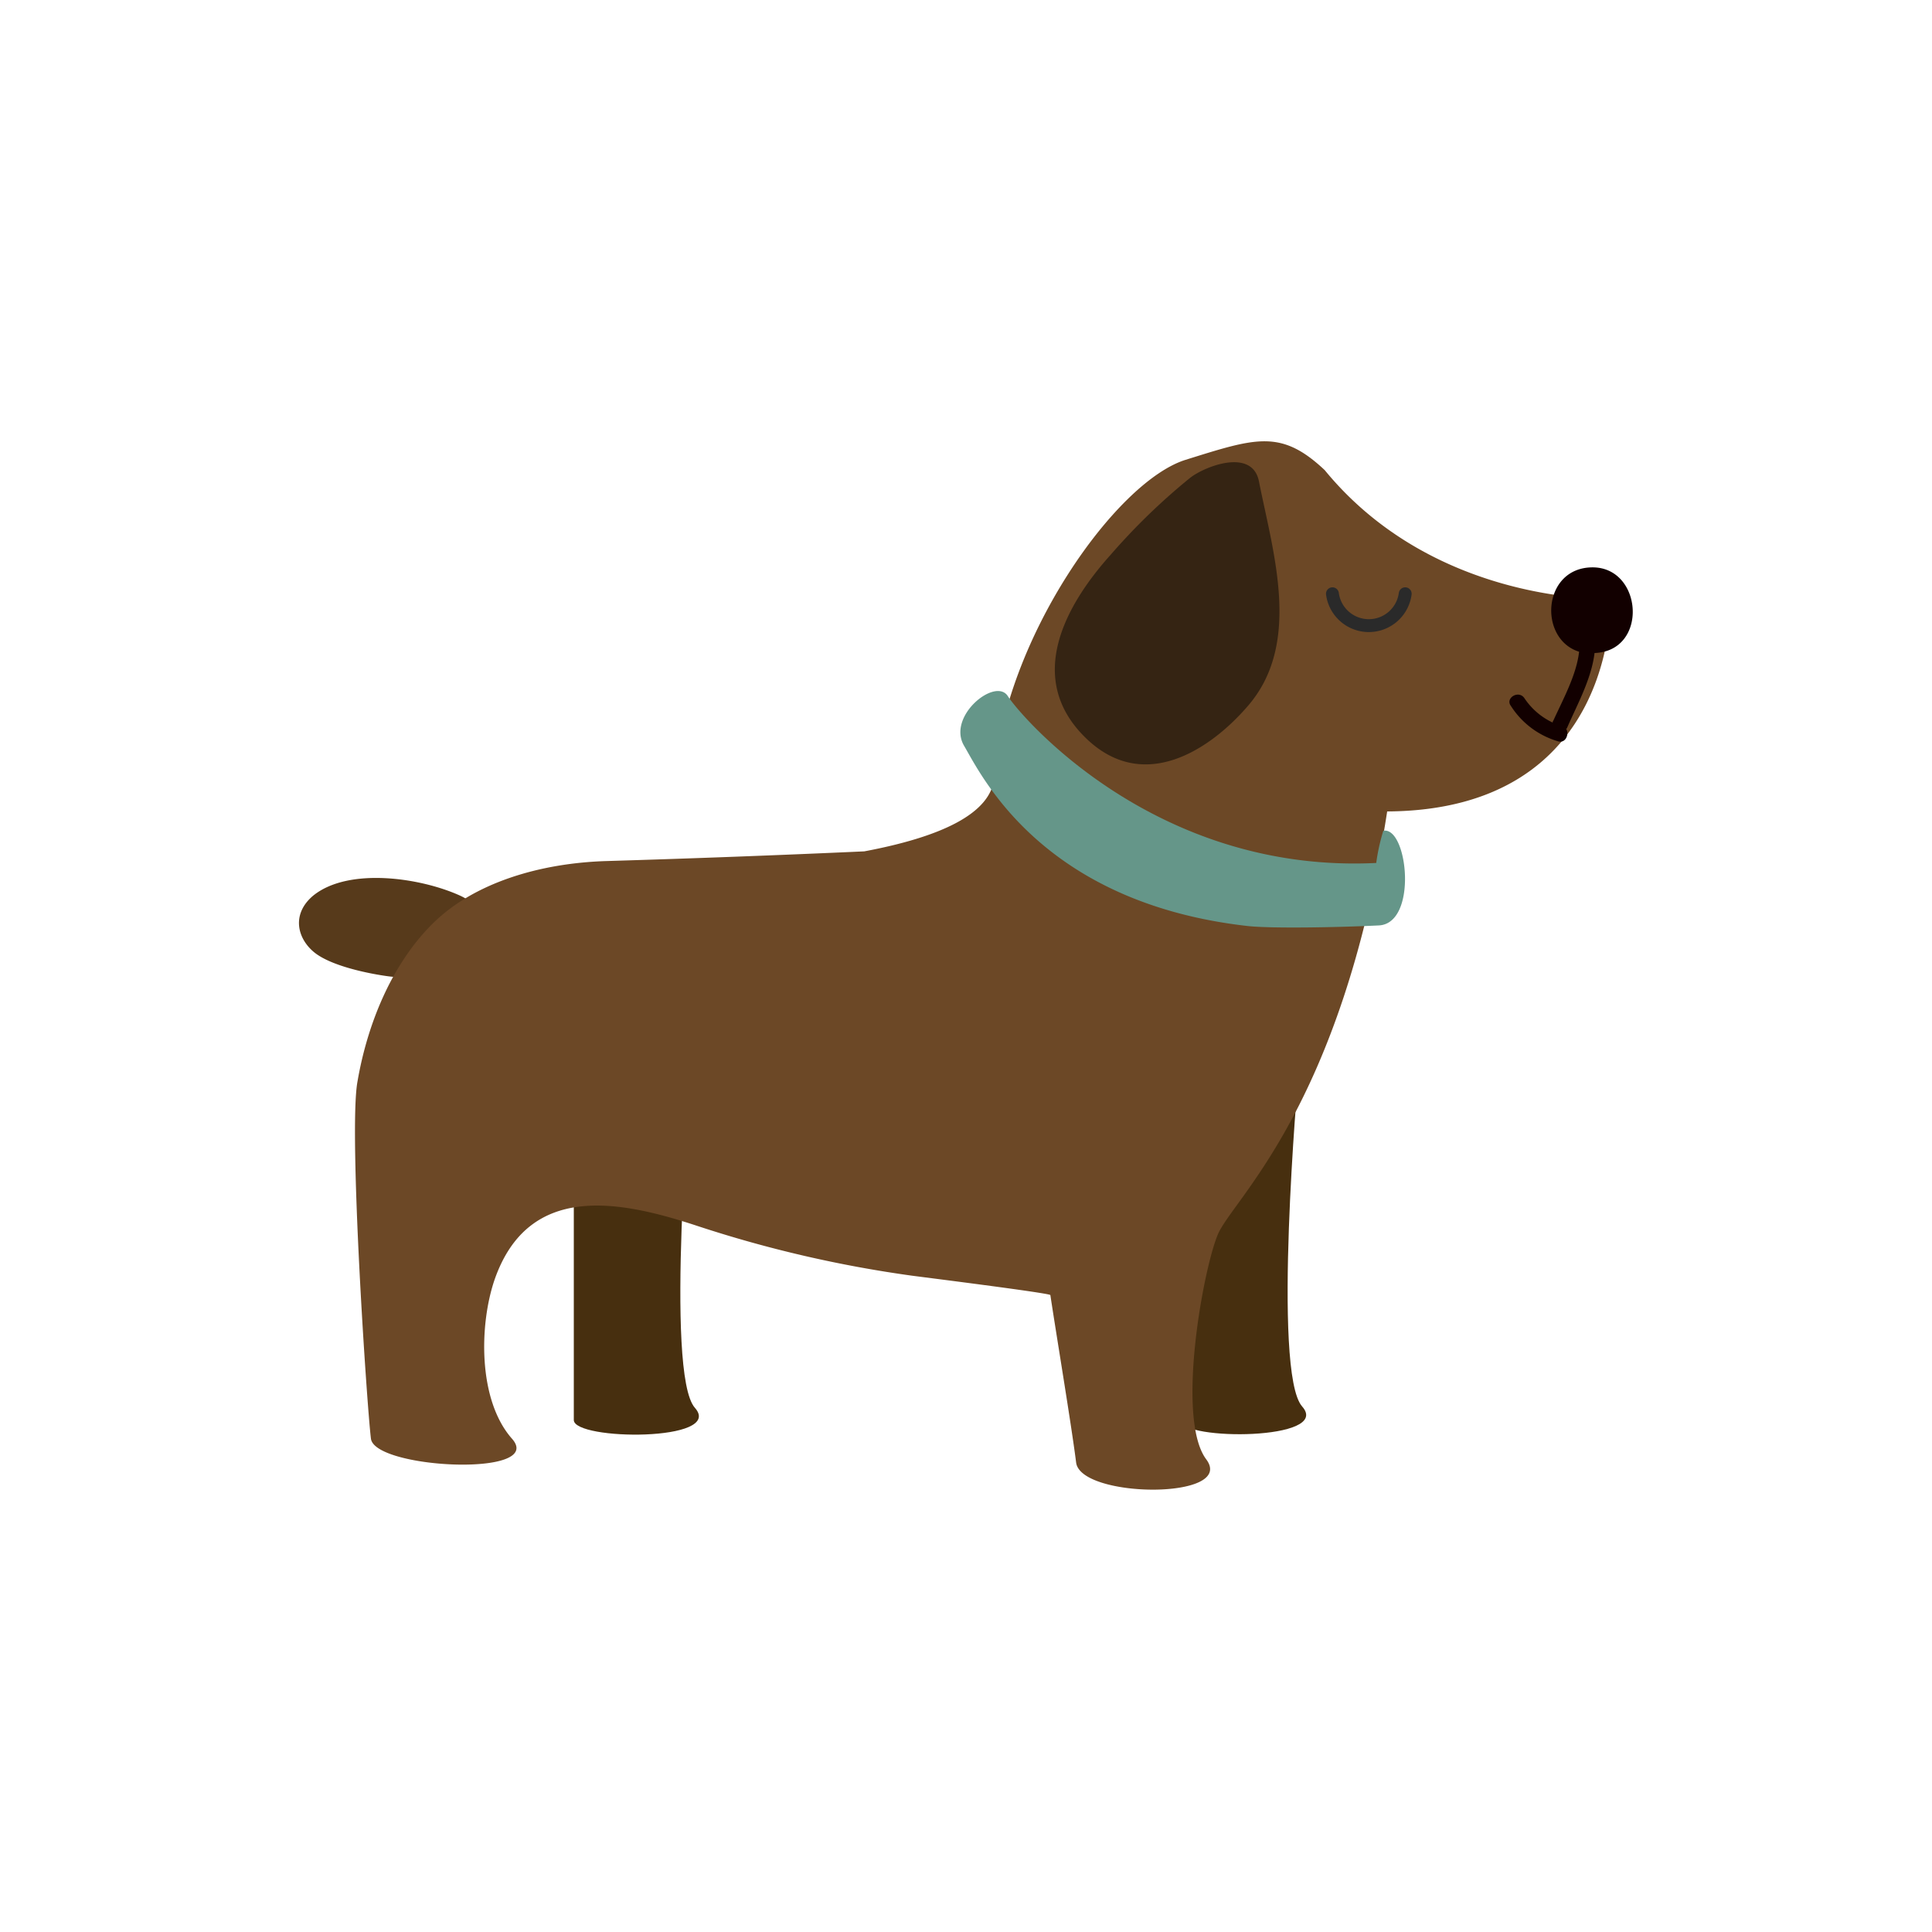 <svg id="Layer_1" data-name="Layer 1" xmlns="http://www.w3.org/2000/svg" viewBox="0 0 300 300">
  <defs>
    <style>
      .cls-1 {
        fill: #573a1b;
      }

      .cls-2 {
        fill: #472f0f;
      }

      .cls-3 {
        fill: #6c4826;
      }

      .cls-4 {
        fill: #659689;
      }

      .cls-5 {
        fill: #120000;
      }

      .cls-6 {
        fill: #352413;
      }

      .cls-7 {
        fill: none;
        stroke: #2a2a2a;
        stroke-linecap: round;
        stroke-miterlimit: 10;
        stroke-width: 2px;
      }
    </style>
  </defs>
  <title>brown4Artboard 2</title>
  <g>
    <g>
      <path class="cls-1" d="M48.6,139.1c5.5-4.5,16.8-2.8,22.9,0,3,1.4,4.4,3.9,2.4,6.1a6.5,6.5,0,0,1-4.2,2.1,4.9,4.9,0,0,1-1.2,1.3l-.6,1c-1.6,1.8-4.6,2.4-7.6,2s-9-1.6-11.6-3.8S45.3,141.9,48.6,139.1Z"/>
      <path class="cls-2" d="M201.6,167s-4.1,46.1.6,51.4-18.8,5.3-18.8,2.2V171.1Z"/>
      <path class="cls-2" d="M107.3,167s-4.1,46.3.6,51.6-18.8,5.1-18.8,1.9V171Z"/>
      <path class="cls-3" d="M55.5,168c1.5-8.8,5.2-18.1,11.6-24.5s16.7-9.5,27.2-9.8q20-.6,39.9-1.5h0c11.7-2.2,19.8-5.8,20.2-11.6,1.6-21.3,18.8-45.8,29.7-49.2s14.8-4.8,21.6,1.6c17.3,21.1,44.4,20,44.4,20s1.3,32.8-34.7,33c-7.1,46-24,60.2-26.3,65.7s-6.5,28.6-1.8,34.9-19.5,6.1-20.2.5-3.1-20-4-26c0-.3-19.9-2.8-21.4-3a189.3,189.3,0,0,1-33.3-7.7c-12.1-4-26.3-6.9-31.6,8.3-2.4,7-2.6,18.7,2.7,24.7s-21.3,4.7-21.9,0S54.1,175.8,55.5,168Z"/>
      <path class="cls-4" d="M193.8,143.8c3.8.4,14.2.2,20.3-.1s4.5-15.4.7-14.7a31.4,31.4,0,0,0-1.1,5c-34.5,1.7-55.3-22.9-57.2-25.9s-9.5,3.1-6.8,7.7S161.8,140.2,193.8,143.8Z"/>
      <path class="cls-5" d="M236.7,108.4a10.8,10.8,0,0,0,4.4,3.8.4.4,0,0,1,.1-.3c1.5-3.3,3.6-7.1,4-10.7-6.4-2-5.7-13.1,2.1-13.1s8.7,13,.3,13.3c-.5,4.1-2.7,8-4.3,11.7a.1.1,0,0,0-.1.1c.5.8-.1,2.3-1.3,1.9a13,13,0,0,1-7.3-5.5C233.7,108.4,235.8,107.1,236.7,108.4Z"/>
      <path class="cls-6" d="M195.5,74.8c-1-5.3-8.4-2.4-10.7-.6a98.8,98.8,0,0,0-12.3,11.9c-7.2,8-13.2,19.2-4.1,28.3s19.6,1.9,25.3-4.7C202.2,100,197.7,85.9,195.5,74.8Z"/>
    </g>
    <path class="cls-7" d="M218.2,92.2a5.7,5.7,0,0,1-11.3,0"/>
  </g>
</svg>
